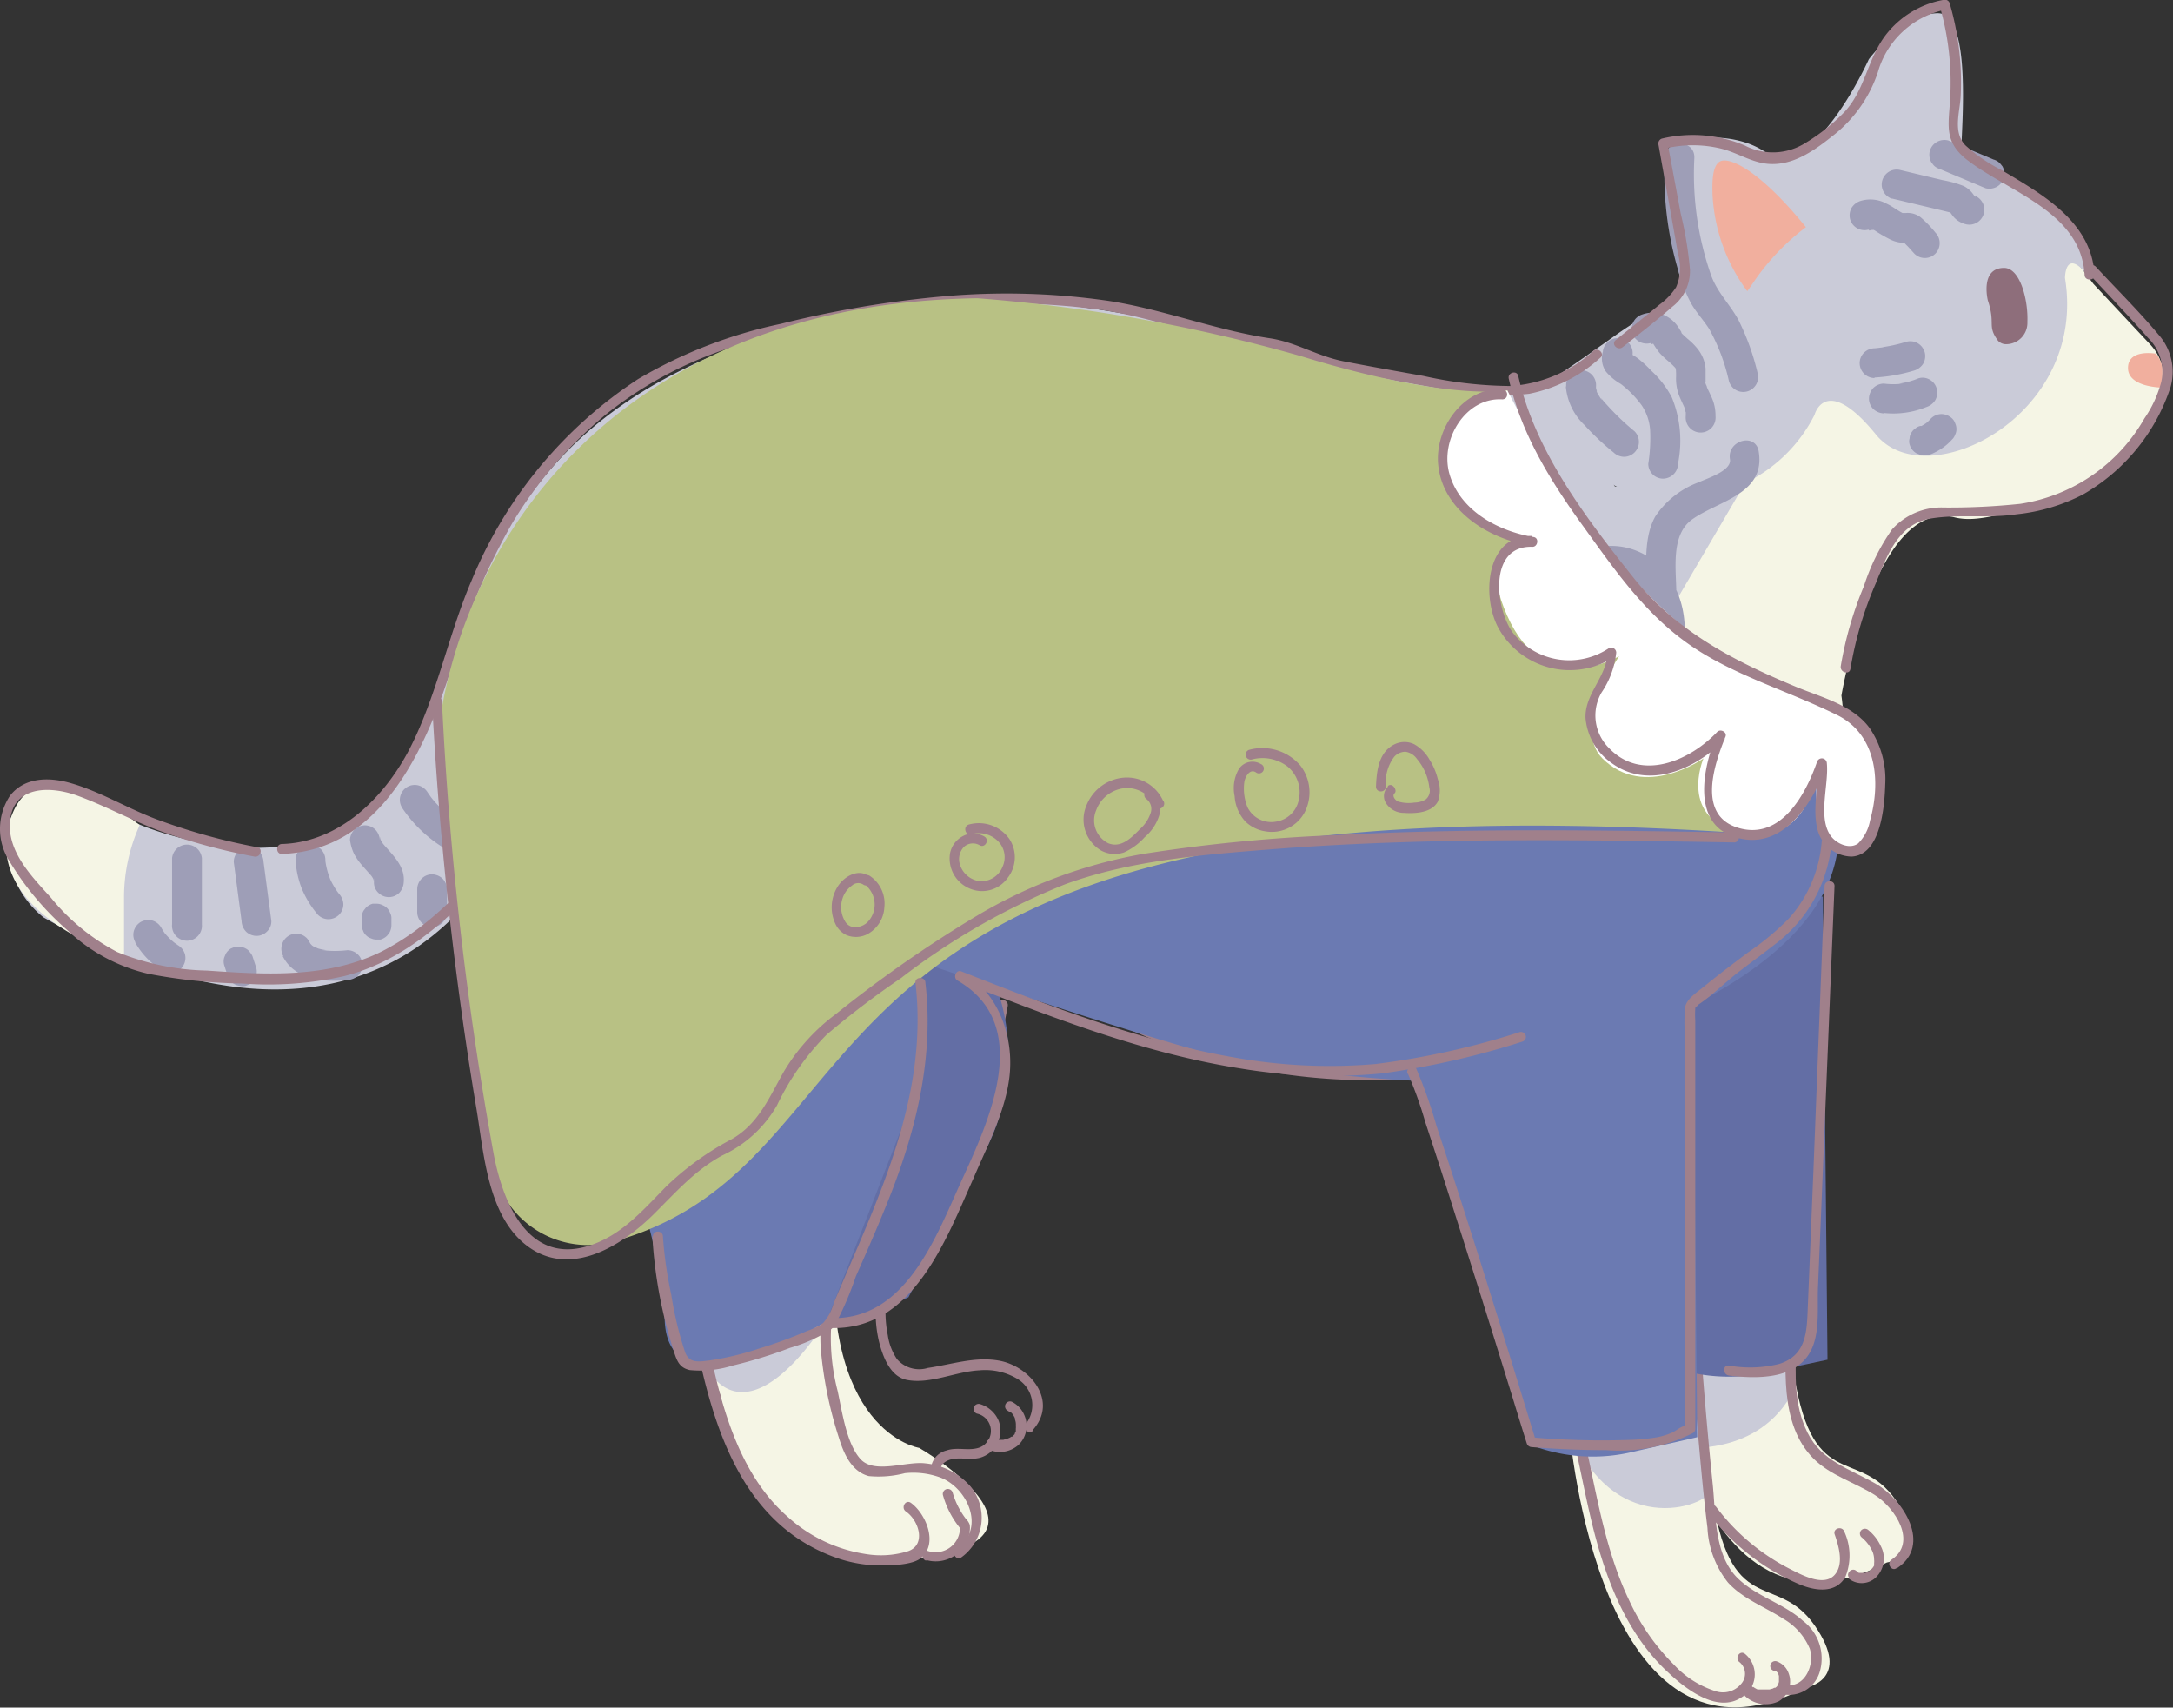 <svg id="Layer_1" data-name="Layer 1" xmlns="http://www.w3.org/2000/svg" viewBox="0 0 164.16 129"><rect x="0" y="0" width="164.16" height="129" fill="#333333" stroke="none"/><defs><style>.cls-1{fill:#f5f5e5;}.cls-2{fill:#cacbd8;}.cls-3{fill:#9e9eb7;}.cls-4{fill:#f1af9e;}.cls-5{fill:#8e6e7b;}.cls-6{fill:#a0808b;}.cls-7{fill:#636ea5;}.cls-8{fill:#6b7ab2;}.cls-9{fill:#b8c184;}.cls-10{fill:#fff;}</style></defs><path class="cls-1" d="M118.56,108s2.24,27.59,17.85,19.49c0,0,3.57-.56.67-4.71s-6.48-.28-7.8-10.36-8.3-10.09-8.3-10.09Z"/><path class="cls-2" d="M38,64.08s-8.61,20-34.72,5.22a7.3,7.3,0,0,1-2.61-7c.87-4.35,9.89,0,9.89,0s16.22,7,21.44-7S39.82,25.8,73.75,22.32a124.33,124.33,0,0,1,24.36,4.35c11.31,3.48,15.66,2.61,15.66,2.61s1.12,7.72,2.62,11.31c4.35,10.44,6.09,22.62-2.62,25.23S102.46,58,102.46,58s3,11.33-6.12,16.76-16.93-4.14-15.19-7.62c0,0-20,6.09-29.59-6.09,0,0-7,8.7-12.18.87Z"/><path class="cls-1" d="M9.37,67.82v4.45s-10.45-3-8.71-9.93,9.89,0,9.89,0h0A13.27,13.27,0,0,0,9.37,67.82Z"/><path class="cls-1" d="M54.35,105.16s2.59,14,14.82,12.57.27-8.35.27-8.35-7.58-1.15-6.34-16.5-10.89,7.43-10.89,7.43Z"/><path class="cls-3" d="M13,64.83v5a1.13,1.13,0,1,0,2.25,0v-5a1.13,1.13,0,0,0-2.25,0Z"/><path class="cls-3" d="M17.66,65.12l.59,4.46a1.22,1.22,0,0,0,.33.79,1.15,1.15,0,0,0,.8.33,1.11,1.11,0,0,0,.79-.33,1.05,1.05,0,0,0,.33-.79l-.59-4.46a1.25,1.25,0,0,0-.33-.8,1.16,1.16,0,0,0-.79-.33,1.18,1.18,0,0,0-.8.33,1.11,1.11,0,0,0-.33.8Z"/><path class="cls-3" d="M22.33,65a6.93,6.93,0,0,0,.46,2.11,7.5,7.5,0,0,0,1.23,2,1.14,1.14,0,0,0,.8.33,1.17,1.17,0,0,0,.79-.33,1.15,1.15,0,0,0,.33-.8,1.25,1.25,0,0,0-.33-.79l-.17-.22.17.23a6.28,6.28,0,0,1-.73-1.25l.12.26a5.58,5.58,0,0,1-.42-1.5l0,.3c0-.13,0-.26,0-.39a1.16,1.16,0,0,0-.33-.79,1.11,1.11,0,0,0-.8-.33A1.12,1.12,0,0,0,22.33,65Z"/><path class="cls-3" d="M26.44,63.43a3.43,3.43,0,0,0,.31,1.08,4.58,4.58,0,0,0,.5.74c.28.34.59.65.86,1L27.93,66a2.1,2.1,0,0,1,.34.55l-.11-.26a1.35,1.35,0,0,1,.09.33l0-.3a1.22,1.22,0,0,1,0,.33,1.07,1.07,0,0,0,.33.79,1.12,1.12,0,0,0,1.59,0,1.28,1.28,0,0,0,.33-.79c.12-1.28-.93-2.13-1.64-3l.18.23a2.63,2.63,0,0,1-.35-.58l.11.27a1.9,1.9,0,0,1-.11-.39l0,.3v0a1.2,1.2,0,0,0-.33-.8,1.16,1.16,0,0,0-.79-.33,1.2,1.2,0,0,0-.8.33,1.15,1.15,0,0,0-.33.8Z"/><path class="cls-3" d="M30.36,61a10.28,10.28,0,0,0,3.08,3,1.13,1.13,0,0,0,1.54-.4,1.16,1.16,0,0,0-.4-1.54,6.76,6.76,0,0,1-.7-.49l.22.18a9.43,9.43,0,0,1-1.61-1.61l.18.22c-.13-.16-.25-.33-.37-.51a1.19,1.19,0,0,0-.67-.51,1.12,1.12,0,0,0-1.38.78,1.1,1.1,0,0,0,.11.87Z"/><path class="cls-2" d="M36.73,60.3a10.13,10.13,0,0,1,.65,2.92S48,73.5,51.71,97.82,76.84,79.24,67.29,67.71,39.91,55.08,39.91,55.08Z"/><path class="cls-1" d="M124.69,98.55s2.24,27.58,17.85,19.49c0,0,3.57-.57.67-4.72s-6.48-.27-7.8-10.36-8.3-10.08-8.3-10.08Z"/><path class="cls-2" d="M126.83,109.33s6.09.87,8.7-4.35L139,30.15l-7.83,7-4,37.93Z"/><path class="cls-2" d="M129.28,112.44c.27,1.12-7.24,4.28-10.72-4.42s-9.34-25.91-9.34-25.91-2.37-5.94,0-16.12,3.41-14.76,3.41-14.76l1.14-21.95,2.8-.24L122,36.75h9.3l5.74-5.37S121.73,81.18,129.28,112.44Z"/><path class="cls-3" d="M21.36,72.23c.88,1.78,3.15,2,4.89,1.8a1.23,1.23,0,0,0,.8-.33,1.2,1.2,0,0,0,.33-.8,1.14,1.14,0,0,0-1.13-1.12,8,8,0,0,1-1.89,0l.3,0a4.25,4.25,0,0,1-.6-.12l-.28-.1c.37.12.07,0,0,0l-.23-.15s.25.22.08.06l-.1-.09-.1-.11c-.11-.13.14.21.07.1s-.11-.18-.16-.28a1.11,1.11,0,0,0-1.53-.4,1.15,1.15,0,0,0-.41,1.54Z"/><path class="cls-3" d="M31.52,67.18V68.9a1.14,1.14,0,0,0,.33.8,1.12,1.12,0,0,0,1.59,0,1.18,1.18,0,0,0,.33-.8V67.18a1.18,1.18,0,0,0-.33-.8,1.2,1.2,0,0,0-.8-.33,1.11,1.11,0,0,0-.79.33,1.14,1.14,0,0,0-.33.8Z"/><path class="cls-3" d="M10.21,71.19a5.83,5.83,0,0,0,2.11,2.16,1.12,1.12,0,0,0,.86.11,1.09,1.09,0,0,0,.67-.52,1.13,1.13,0,0,0,.12-.86,1.16,1.16,0,0,0-.52-.67L13,71.09l.23.17a5,5,0,0,1-.86-.86l.17.23a5.57,5.57,0,0,1-.37-.57,1.15,1.15,0,0,0-.67-.52,1.2,1.2,0,0,0-.87.11,1.18,1.18,0,0,0-.52.68,1.13,1.13,0,0,0,.12.86Z"/><path class="cls-3" d="M16.94,72.92l.24.75a1.07,1.07,0,0,0,.2.38,1,1,0,0,0,.74.42.86.86,0,0,0,.45,0l.27-.11a1.12,1.12,0,0,0,.4-.41l.11-.26a1,1,0,0,0,0-.6l-.24-.74a.92.92,0,0,0-.21-.39.86.86,0,0,0-.31-.29.9.9,0,0,0-.42-.13.86.86,0,0,0-.45,0l-.27.11a1.12,1.12,0,0,0-.4.41l-.11.27a1,1,0,0,0,0,.59Z"/><path class="cls-3" d="M29.57,69.89V69.4a.84.84,0,0,0-.1-.44,1,1,0,0,0-.59-.59.94.94,0,0,0-.43-.1l-.3,0a1.2,1.2,0,0,0-.5.29l-.18.23a1.13,1.13,0,0,0-.15.57v.49a.78.78,0,0,0,.1.43.8.8,0,0,0,.23.37.86.86,0,0,0,.36.23,1,1,0,0,0,.44.1l.29,0a1.2,1.2,0,0,0,.5-.29l.18-.23a1.16,1.16,0,0,0,.15-.57Z"/><path class="cls-3" d="M46.72,62.82l2.46.3a1.14,1.14,0,0,0,.8-.33,1.16,1.16,0,0,0,.33-.79,1.18,1.18,0,0,0-.33-.8L49.75,61a1.16,1.16,0,0,0-.57-.15l-2.46-.3a1.14,1.14,0,0,0-.8.33,1.16,1.16,0,0,0-.33.79,1.18,1.18,0,0,0,.33.8l.23.17a1.07,1.07,0,0,0,.57.16Z"/><path class="cls-3" d="M70.56,65.2a3.43,3.43,0,0,0-.07-.78,3.61,3.61,0,0,0-.25-.72,2.3,2.3,0,0,0-.25-.43,3.59,3.59,0,0,0-.52-.58.8.8,0,0,0-.37-.23.88.88,0,0,0-.43-.1,1.13,1.13,0,0,0-.79.33,1.11,1.11,0,0,0-.33.8,1.06,1.06,0,0,0,.33.79,2.65,2.65,0,0,1,.33.34L68,64.4a2.28,2.28,0,0,1,.26.46l-.11-.27a2.39,2.39,0,0,1,.15.54l0-.3a2.29,2.29,0,0,1,0,.37,1.12,1.12,0,0,0,1.92.8l.18-.23a1.16,1.16,0,0,0,.15-.57Z"/><path class="cls-3" d="M84.17,70.4a5.83,5.83,0,0,0,4.6,4.5,9.13,9.13,0,0,0,7.21-2c4-3,7-8,5.74-13.13-.34-1.41-2.51-.81-2.17.6,1,3.93-1.4,7.84-4.34,10.29-1.49,1.24-3.49,2.37-5.5,2.13a3.71,3.71,0,0,1-3.37-3,1.13,1.13,0,0,0-2.17.6Z"/><path class="cls-3" d="M106,59.58a4.69,4.69,0,0,0-.25,2.43,2.45,2.45,0,0,0,1.34,1.65,2,2,0,0,0,2.35-.39,3.29,3.29,0,0,0,.73-2.05l-1.69,1a7,7,0,0,1,.7.4l.33.22.16.11a.18.18,0,0,0,.07,0l-.07,0c0,.09.22.18.3.25l.27.24c.2.2.4.4.58.61a1.12,1.12,0,0,0,1.59,0,1.15,1.15,0,0,0,0-1.59,9.54,9.54,0,0,0-2.79-2.18,1.13,1.13,0,0,0-1.7,1s0,.09,0,.13,0-.07,0-.11,0,.2-.06.29-.11.32,0,.15-.08.09-.09.13.16-.2.06-.08,0,0,.08-.07c-.13.09.07,0,.11,0s-.28.06,0,0,.05,0,0,0h.12s-.17-.06,0,0,0,0,0,0l-.11-.07s.19.17.08.06a.39.39,0,0,0-.08-.1s.13.21,0,.08l-.08-.14c-.06-.09.06.21,0,.1a1,1,0,0,0,0-.16c0-.14,0,.19,0,.05s0-.26,0-.39,0,0,0,0a1.22,1.22,0,0,1,0-.17c.06-.26.14-.51.22-.76a1.13,1.13,0,1,0-2.17-.6Z"/><path class="cls-3" d="M115.83,41.17a13.26,13.26,0,0,1-2-8.3,1.13,1.13,0,1,0-2.25,0,15.24,15.24,0,0,0,2.32,9.44c.78,1.22,2.73.09,2-1.14Z"/><path class="cls-1" d="M158.15,21.45l4.34,4.63a3.63,3.63,0,0,1,.54,4.13l-.74,1.42c-1.94,3.72-5.66,6.77-9.83,7.05-1.54.11-3.19.81-4.82.4-6-1.48-8.53,13.47-8.53,13.47s2.82,18-12,22.49L125.8,46.79,137.46,26.9,155.54,18Z"/><path class="cls-2" d="M116.57,29s2.32,12.14,14.77,7.71a11.39,11.39,0,0,0,5.74-5.37s.83-3.19,4.64,1.49S157.71,31.45,156,21c0,0,0-2.48,1.86,0,.32.44-.12-6.09-8.82-7.83,0,0-.87,0-.87-1.74S149,1,146.4,1s-5.22,3.48-5.22,3.48-4.21,9.38-7.83,7c-2.61-1.74-6.09-.87-6.09-.87s-1.74,0-.87,7S128.13,21,122,25.36,116.57,29,116.57,29Z"/><path class="cls-3" d="M142.94,15l3.27.78.79.19.29.07.17.05a.35.35,0,0,1-.19-.12l.09.09q-.17-.21-.06-.06c.09.13.19.27.29.39a1.75,1.75,0,0,0,.79.51,1.13,1.13,0,1,0,.6-2.17.69.69,0,0,1,.29.16c-.08-.08-.06-.06,0,.08a.78.78,0,0,0-.15-.22,2,2,0,0,0-.76-.69,7.91,7.91,0,0,0-1.6-.45l-3.27-.78a1.13,1.13,0,0,0-.6,2.17Z"/><path class="cls-3" d="M141.23,17.42l.14-.05c.15-.05,0,0-.09,0a.33.33,0,0,0,.14,0s-.24-.05-.08,0l.14,0,.08,0c-.15-.06,0,0,0,0l.13.08a10.28,10.28,0,0,0,1.07.62,2.44,2.44,0,0,0,1.27.27.75.75,0,0,0,.15,0l-.38-.1-.12-.11a5.23,5.23,0,0,0,.45.49l.49.54a1.12,1.12,0,0,0,1.59,0,1.14,1.14,0,0,0,0-1.59,8.62,8.62,0,0,0-1.11-1.15,1.61,1.61,0,0,0-1.1-.33h-.18c-.17,0,0,0,.08,0l-.18,0c-.12,0,.25.12,0,0-.41-.21-.76-.5-1.17-.69a2.55,2.55,0,0,0-2-.22,1.24,1.24,0,0,0-.67.52,1.15,1.15,0,0,0-.11.87,1.13,1.13,0,0,0,1.38.78Z"/><path class="cls-3" d="M146.57,12.78,150,14.22a1.16,1.16,0,0,0,.87-.12,1.12,1.12,0,0,0,.51-.67,1.15,1.15,0,0,0-.11-.87l-.18-.22a1.07,1.07,0,0,0-.49-.29l-3.42-1.44a1.15,1.15,0,0,0-.87.12,1.13,1.13,0,0,0-.52.67,1.15,1.15,0,0,0,.12.87l.17.22a1.1,1.1,0,0,0,.5.29Z"/><path class="cls-3" d="M141.61,28.52a12.67,12.67,0,0,0,3-.53,1.22,1.22,0,0,0,.68-.52,1.14,1.14,0,0,0,.11-.87,1.16,1.16,0,0,0-.52-.67,1.14,1.14,0,0,0-.87-.11,11.52,11.52,0,0,1-1.83.41l.29,0c-.28,0-.57.06-.86.08a1.16,1.16,0,0,0-.79.33,1.11,1.11,0,0,0-.33.8,1.13,1.13,0,0,0,1.12,1.12Z"/><path class="cls-3" d="M142.32,31.2a6.65,6.65,0,0,0,3.21-.45,1.24,1.24,0,0,0,.67-.52,1.15,1.15,0,0,0,.11-.87,1.11,1.11,0,0,0-.51-.67,1.07,1.07,0,0,0-.87-.11,5.79,5.79,0,0,1-1.48.4l.3,0a5.71,5.71,0,0,1-1.43,0,1.14,1.14,0,0,0-.8.33,1.2,1.2,0,0,0-.33.8,1.11,1.11,0,0,0,.33.79,1.23,1.23,0,0,0,.8.33Z"/><path class="cls-3" d="M145.64,34.4a4.49,4.49,0,0,0,1-.49,4,4,0,0,0,.83-.71.86.86,0,0,0,.23-.36.91.91,0,0,0,.1-.43,1,1,0,0,0-.1-.44.86.86,0,0,0-.23-.36,1.2,1.2,0,0,0-.8-.33,1.14,1.14,0,0,0-.79.33,3.72,3.72,0,0,1-.46.43l.22-.17a3.51,3.51,0,0,1-.73.43l.27-.12-.12,0a.93.93,0,0,0-.38.2.89.89,0,0,0-.29.32.8.8,0,0,0-.13.42.77.77,0,0,0,0,.45,1.11,1.11,0,0,0,.51.67l.27.11a1.22,1.22,0,0,0,.6,0Z"/><path class="cls-3" d="M118.29,29.18a4.55,4.55,0,0,0,1.41,2.93,19.54,19.54,0,0,0,2.2,2.07,1.17,1.17,0,0,0,.79.33,1.13,1.13,0,0,0,.8-1.92,19.28,19.28,0,0,1-2-1.9c-.14-.15-.28-.3-.41-.46s-.07-.12-.11-.13.15.19,0,.06a2.33,2.33,0,0,1-.17-.26,1.35,1.35,0,0,1-.15-.26s-.1-.23,0-.05,0,0,0,0-.06-.19-.08-.29,0,.06,0,.1,0-.14,0-.2a1.13,1.13,0,1,0-2.25,0Z"/><path class="cls-3" d="M121.09,26.57a1.77,1.77,0,0,0,.23,1.5,4.11,4.11,0,0,0,1.13.94A8,8,0,0,1,124,30.59a3.78,3.78,0,0,1,.66,1.91,12.7,12.7,0,0,1-.14,2.54,1.12,1.12,0,0,0,1.12,1.12A1.15,1.15,0,0,0,126.77,35a8.67,8.67,0,0,0-.48-5,7.47,7.47,0,0,0-1.55-2,8.33,8.33,0,0,0-1-.92,4.17,4.17,0,0,0-.44-.29l-.11-.08s0,0,0,0,.11.26.08.36a1.13,1.13,0,1,0-2.17-.6Z"/><path class="cls-3" d="M124.79,26s.28-.11.12-.06.07,0,.12,0c-.31,0,.07,0-.08,0l0,0-.08-.07c.07.08.08.09,0,0l0,.06.12.19a5.66,5.66,0,0,0,.4.56,6.45,6.45,0,0,0,.66.62q.16.14.33.3l.18.19c-.1-.11-.07-.09,0,0s.09.23,0,0c0,0,.08.28.06.16s0,.21,0,.21v.29a3.61,3.61,0,0,0,.17,1.27c.13.38.32.74.48,1.11,0,.08.08.2,0,.05,0,.08,0,.16.08.24a1.55,1.55,0,0,1,0,.23c0-.2,0,0,0,.09a1.13,1.13,0,1,0,2.25,0,3.34,3.34,0,0,0-.34-1.52c-.08-.18-.17-.37-.26-.55,0,0-.13-.33-.05-.11,0-.09-.07-.18-.1-.28s-.06-.33,0-.11c0-.12,0-.24,0-.36s0-.43,0-.65a2.79,2.79,0,0,0-.59-1.49,4.92,4.92,0,0,0-.79-.79l-.4-.37s-.18-.26,0-.05l-.18-.28a2.5,2.5,0,0,0-1.31-1.13,2.27,2.27,0,0,0-1.5,0,1.15,1.15,0,0,0-.78,1.38,1.14,1.14,0,0,0,1.38.79Z"/><path class="cls-3" d="M125.77,11.94A25.36,25.36,0,0,0,127,21.13a10.32,10.32,0,0,0,.75,1.78c.39.69.94,1.27,1.37,1.94a14.49,14.49,0,0,1,1.49,3.93,1.12,1.12,0,0,0,2.17-.59,18.3,18.3,0,0,0-1.44-4c-.64-1.19-1.62-2.11-2.08-3.41A23.12,23.12,0,0,1,128,11.94c.06-1.45-2.19-1.45-2.25,0Z"/><path class="cls-4" d="M162.88,26.72s-2.12-.4-2.12,1.08,2.6,1.48,2.6,1.48,0-1,0-1.48A2.32,2.32,0,0,0,162.88,26.72Z"/><path class="cls-4" d="M132,22a13.38,13.38,0,0,1-2.63-7.35c0-.44-.12-2.23.65-2.49s3,.8,6.41,5h0a17.59,17.59,0,0,0-4,4.22Z"/><path class="cls-5" d="M150.17,22.69s-.61-2.45,1.23-2.45c1.22,0,1.83,2.45,1.76,4.08A1.61,1.61,0,0,1,151.49,26a.82.82,0,0,1-.55-.26C150.09,24.58,150.78,24.52,150.17,22.69Z"/><path class="cls-6" d="M37.12,61.7c6.08,9.22,11.2,19.18,13.65,30,2,8.73,2.16,22.09,12.13,25.88a10.17,10.17,0,0,0,3.49.68c.83,0,2.54,0,3.21-.58,1.3-1.11.32-3.36-.79-4.15-.4-.28-.77.37-.38.65,1,.68,1.55,2.52.18,3a6.9,6.9,0,0,1-3.13.23,11.3,11.3,0,0,1-6-2.85c-3.42-3-4.82-7.72-5.76-12.05C52.63,97.7,52,92.76,50.6,88a80.35,80.35,0,0,0-4.91-12.84,117.84,117.84,0,0,0-7.92-13.8c-.27-.4-.92,0-.65.38Z"/><path class="cls-6" d="M70,117.86A2.59,2.59,0,0,0,73,116.53a2.49,2.49,0,0,0,.26-.87,1.85,1.85,0,0,0,0-.47,1.22,1.22,0,0,0-.3-.46,6,6,0,0,1-1-2,.38.38,0,0,0-.73.2,6.85,6.85,0,0,0,1.38,2.61l-.09-.17a1.84,1.84,0,0,1-2.38,1.81c-.45-.17-.64.55-.19.72Z"/><path class="cls-6" d="M72.64,117.64a3.7,3.7,0,0,0,.64-5.39,5.21,5.21,0,0,0-3.36-1.7c-1.45-.19-3.85.84-4.91-.32s-1.39-3.59-1.73-5.15A15.83,15.83,0,0,1,63,98.37c.78-3.78,2.65-7.41,4.1-11,1.63-4,3.07-8.06,2.65-12.43,0-.48-.79-.48-.75,0,.48,5-1.5,9.49-3.33,14-1.68,4.12-4,8.4-3.66,13a30.3,30.3,0,0,0,1.36,6.66c.36,1.18.94,2.56,2.26,2.91a7.88,7.88,0,0,0,2.73-.22,5.94,5.94,0,0,1,2.71.34c2.07.81,3.42,3.92,1.16,5.38-.41.26,0,.91.38.65Z"/><path class="cls-6" d="M71.07,111c0-.46.5-.7.89-.78.68-.12,1.37.08,2.05-.09a2.13,2.13,0,0,0,1.44-2.78A2.2,2.2,0,0,0,74,106.06a.38.38,0,0,0-.2.73,1.34,1.34,0,0,1,0,2.62c-.76.18-1.56-.1-2.31.17A1.54,1.54,0,0,0,70.32,111c0,.48.77.49.75,0Z"/><path class="cls-6" d="M74.65,109.49a2.11,2.11,0,0,0,2.3-.34,2,2,0,0,0,.44-2.23,2,2,0,0,0-.9-1,.37.37,0,1,0-.38.64l.13.08.07,0h0a1.45,1.45,0,0,1,.21.22l0,0,.08.13a.91.91,0,0,1,.07.14s0,.08,0,.09a1.07,1.07,0,0,1,.07.5.65.65,0,0,1,0,.2s0,.1,0,.15l0,.07s0,0,0,0a1,1,0,0,1-.08.14.21.21,0,0,1,0,.06s0,0,0,0l-.19.19s0,0,0,0l-.06,0-.13.08-.19.08-.3.08c.07,0-.07,0-.09,0h-.35l-.15,0-.07,0s0,0,0,0a.38.38,0,1,0-.38.65Z"/><path class="cls-6" d="M78.05,108c1.92-2.18-.25-4.82-2.62-5.22-1.81-.31-3.56.3-5.34.56a2.22,2.22,0,0,1-2.33-.67,4.34,4.34,0,0,1-.69-1.8A8.78,8.78,0,0,1,67,97.79c.58-4.05,3.4-7.26,5.29-10.76A36.85,36.85,0,0,0,76.13,76c.08-.47-.64-.67-.73-.2a36.11,36.11,0,0,1-3.85,11.09c-1.76,3.21-4.22,6.15-5.08,9.77a9.71,9.71,0,0,0-.07,4.67c.28,1.11.83,2.65,2.09,2.91,1.76.36,3.74-.64,5.49-.72a4.73,4.73,0,0,1,2.92.67,2.31,2.31,0,0,1,.62,3.35c-.32.36.21.89.53.53Z"/><path class="cls-6" d="M70.78,74.32c6.44-1.45,12.13,2.76,17.91,4.83a45.63,45.63,0,0,0,17.7,2.36c.48,0,.48-.78,0-.75A44.25,44.25,0,0,1,87.63,78c-5.47-2.21-10.9-5.74-17-4.36-.47.11-.27.83.2.73Z"/><path class="cls-6" d="M108.78,66.34c.55,5.45,1.11,10.92,2.1,16.31a81.55,81.55,0,0,0,4.61,15.83,76.15,76.15,0,0,1,2.74,7.63c.75,2.68,1.22,5.42,1.84,8.13,1,4.4,2.56,9,6,12.15,1.3,1.22,3.69,3.07,5.52,1.82a2,2,0,0,0,.21-3.29c-.4-.27-.77.38-.38.65a1.14,1.14,0,0,1,.13,1.62,1.78,1.78,0,0,1-1.94.57,7.27,7.27,0,0,1-3.15-2,16.61,16.61,0,0,1-3.36-4.81c-1.93-4-2.53-8.47-3.53-12.76s-2.82-8.48-4.41-12.69a74.88,74.88,0,0,1-3.55-13.25c-1-5.25-1.49-10.57-2-15.88,0-.48-.8-.48-.75,0Z"/><path class="cls-6" d="M131.8,128.1a2.29,2.29,0,0,0,2.58.42,1.73,1.73,0,0,0,.75-2.09,1.47,1.47,0,0,0-.92-.93.37.37,0,1,0-.2.72s.11,0,0,0l.09,0,.05,0c-.05,0,0,0,0,0l.05.05a.46.46,0,0,0,.07.07c-.06-.06,0,0,0,0l.05.07s0,.13,0,0a1.59,1.59,0,0,1,.07.2s0,.06,0,.09,0,.07,0,0v.23s0,.13,0,.07,0,0,0,0,0,0,0,.06l-.06.19c0,.05,0-.06,0,0l0,0-.06.11,0,0s.05-.06,0,0l-.06.07-.09.07s0,0,0,0l-.08,0-.11.06,0,0h0l-.26.07h-.45s.06,0,0,0h-.09l-.16,0-.12,0-.07,0c-.1,0,0,0,0,0a1.82,1.82,0,0,1-.27-.15s-.12-.09-.07,0l-.12-.11a.37.37,0,0,0-.53,0,.38.38,0,0,0,0,.53Z"/><path class="cls-6" d="M134.71,128a2.43,2.43,0,0,0,2.75-1.66,3.57,3.57,0,0,0-1.26-3.9c-1.49-1.35-3.58-1.84-5-3.29-1.7-1.76-1.58-4.74-1.81-7q-1.59-15.57-1.81-31.23a.38.38,0,0,0-.75,0q.21,13.92,1.48,27.8c.2,2.23.4,4.47.68,6.7a7.19,7.19,0,0,0,1.55,4.13c1.14,1.25,2.78,1.83,4.18,2.74a4.71,4.71,0,0,1,2,2.26c.39,1.2-.36,3-1.87,2.74-.47-.09-.67.63-.2.72Z"/><path class="cls-6" d="M129,114.22a16.89,16.89,0,0,0,6.92,5.46c1.16.49,2.74.75,3.49-.55a4.33,4.33,0,0,0-.08-3.42c-.16-.46-.88-.26-.73.2.29.84.66,2.07.13,2.89-.75,1.18-2.52.23-3.42-.23a16.08,16.08,0,0,1-5.66-4.73c-.28-.38-.94,0-.65.38Z"/><path class="cls-6" d="M139.59,119.19a1.56,1.56,0,0,0,2.1,0,2,2,0,0,0,.41-2.36,3.49,3.49,0,0,0-.95-1.24.39.39,0,0,0-.53,0,.37.37,0,0,0,0,.53,3,3,0,0,1,.82,1.05,1.61,1.61,0,0,1,.14.64,1.27,1.27,0,0,1,0,.28l0,.11s0,0,0,0l0,.07a1.13,1.13,0,0,1-.67.55l-.1,0-.07,0h-.13s-.13,0-.05,0l-.13,0s-.1,0,0,0l-.12-.07c.06,0,0,0-.05-.06-.35-.34-.88.19-.54.53Z"/><path class="cls-6" d="M139.79,50.55a27.35,27.35,0,0,1,1.92-6.49c.81-2,1.67-4.47,4.1-4.88,2.13-.36,4.38,0,6.54-.33a14,14,0,0,0,5-1.49,14.58,14.58,0,0,0,6.62-8.1,4.24,4.24,0,0,0-.92-4c-1.48-1.77-3.15-3.41-4.72-5.11-.32-.35-.85.18-.53.53,1.49,1.61,3,3.18,4.47,4.84a3.56,3.56,0,0,1,1,3.34A8.85,8.85,0,0,1,162,31.61a13.07,13.07,0,0,1-9.37,6.45,51.08,51.08,0,0,1-5.8.28A5,5,0,0,0,142.93,40a16,16,0,0,0-2.12,4.28,27.36,27.36,0,0,0-1.75,6.05c-.06.48.66.68.73.2Z"/><path class="cls-6" d="M158.23,20.76c-.21-4-3.94-6.08-7-7.9A12.39,12.39,0,0,1,148.5,11c-1-1-.44-2.51-.38-3.75a21.33,21.33,0,0,0-.83-7,.38.38,0,0,0-.46-.26,7.1,7.1,0,0,0-4.4,2.69c-1.43,1.9-1.54,4.31-3.31,6a14.7,14.7,0,0,1-2.88,2.21,4.59,4.59,0,0,1-4.43.1,10.1,10.1,0,0,0-6.26-.52.39.39,0,0,0-.26.46c.49,2.76,1,5.51,1.48,8.28a3.67,3.67,0,0,1-.15,2.49A5,5,0,0,1,125.38,23c-1.1.91-2.22,1.8-3.32,2.69-.38.31.16.84.53.53,1.25-1,2.55-2,3.75-3.05a3.4,3.4,0,0,0,1.33-2.78,28.24,28.24,0,0,0-.7-4.26l-1-5.36-.26.47a9.06,9.06,0,0,1,4.36,0c1.06.27,2,.87,3.09,1.08,2,.38,3.74-.82,5.22-2a10.14,10.14,0,0,0,3.48-4.85A6.67,6.67,0,0,1,147,.73l-.46-.26a20.8,20.8,0,0,1,.77,7.23c-.13,1.84-.38,3,1.17,4.28,3.15,2.52,8.72,3.95,9,8.78,0,.48.78.48.75,0Z"/><path class="cls-6" d="M120.36,26.52a10.29,10.29,0,0,1-6.27,2.64,30.92,30.92,0,0,1-6.56-.76c-2-.36-4-.71-6-1.1s-3.61-1.44-5.56-1.74c-4.15-.62-8.07-2.19-12.22-2.83a53.59,53.59,0,0,0-12.4-.35A79.56,79.56,0,0,0,59,24.46,35.73,35.73,0,0,0,48.2,28.64,33.29,33.29,0,0,0,35.62,43.87C33.85,48,33,52.59,30.92,56.62c-1.91,3.65-5.27,7-9.62,7.14-.48,0-.48.77,0,.75,7.59-.27,10.92-8.1,12.88-14.27A48.37,48.37,0,0,1,38.7,39.52a32.21,32.21,0,0,1,7.06-8.2,29.58,29.58,0,0,1,10.69-5.43A78.43,78.43,0,0,1,69.7,23.28a54.3,54.3,0,0,1,13.36.11c4.21.6,8.16,2.27,12.36,2.86a12.72,12.72,0,0,1,3.24,1,16.1,16.1,0,0,0,3.27.87c2.35.43,4.7.88,7.06,1.27a19.94,19.94,0,0,0,6.53.36,11.27,11.27,0,0,0,5.37-2.72c.38-.3-.16-.83-.53-.53Z"/><path class="cls-6" d="M19.42,64a46.16,46.16,0,0,1-7.57-2.1c-2.24-.83-4.34-2.15-6.65-2.78-1.55-.42-3.37-.4-4.45,1a4.54,4.54,0,0,0,0,5,21.84,21.84,0,0,0,4.34,5.15,13.2,13.2,0,0,0,6.1,3.29,40.69,40.69,0,0,0,7.14.74A26.14,26.14,0,0,0,26,73.74c5-1.27,8.84-5.1,12.06-9,.31-.37-.22-.9-.53-.53-2.48,3-5.24,5.93-8.76,7.7-4.09,2-8.7,1.72-13.13,1.41a18.93,18.93,0,0,1-6.78-1.4,16,16,0,0,1-5-4.09C2.49,66.31.71,64.53.74,62.33c.06-3,3-3,5.14-2.21S10,62,12.07,62.77a45.52,45.52,0,0,0,7.15,1.94c.47.09.68-.63.2-.72Z"/><path class="cls-3" d="M122.41,60.61l-1.09-18-.56,1c1.55-.76,3.29.62,3.89,2,.89,2.08.16,4.57-.39,6.63l2.21.3.17-7.66c0-1.82-.47-4.48,1.22-5.66,2-1.41,5.54-1.9,5-5.13-.24-1.43-2.41-.82-2.17.6.16.88-1.79,1.47-2.38,1.75A6.74,6.74,0,0,0,125.06,39c-1,1.75-.63,4.23-.67,6.15l-.17,7.42a1.13,1.13,0,0,0,2.21.3c.78-3,1.59-6.53-.35-9.24a5.19,5.19,0,0,0-6.46-1.95,1.1,1.1,0,0,0-.55,1l1.09,18c.09,1.43,2.34,1.44,2.25,0Z"/><path class="cls-6" d="M143.31,118.47c2.67-1.75.47-5.19-1.57-6.36s-4.11-1.72-5.18-3.86-.92-4.41-.87-6.61q.36-15.72,1.93-31.37c0-.48-.71-.48-.75,0Q135.42,84.94,135,99.68c-.1,3.42-.64,7.85,2,10.51,1.31,1.3,3.13,1.79,4.65,2.76s3.22,3.57,1.24,4.88c-.4.26,0,.91.38.64Z"/><path class="cls-7" d="M126.39,103.26,115.71,72.52l22-4.8.35,35-4.73,1a13.37,13.37,0,0,1-6.93-.4Z"/><path class="cls-7" d="M56.44,67.44l-2.69.85S60,90.63,59.36,96.72,68.63,98,68.63,98L74.4,87a15.53,15.53,0,0,0,.67-13h0Z"/><path class="cls-8" d="M36.73,60.3l2.48,4.15c2.1,5.27,11,27.94,11,35,0,8,12.23.37,12.23.37l5.89-15.17a20.34,20.34,0,0,0,.8-12.11C76.4,75,88.57,79,92.7,79.94a101.72,101.72,0,0,0,14.46,1.72l8.7,27.58a12.92,12.92,0,0,0,7.36.47l5-1.14-.32-32.63c5.39-2.77,10.14-6.58,10.9-11.6l.75-6.29Z"/><path class="cls-9" d="M33.08,55.59C34.75,40.82,46.7,22.94,73.84,22.53A124.33,124.33,0,0,1,98.2,26.88c11.31,3.48,15.67,2.61,15.67,2.61s3.11,9.72,4.61,13.31c4.35,10.44,18.21,20.47,13.22,20.14-75-5-63,24.52-85.29,30.84a7.3,7.3,0,0,1-9.17-5.71C35.21,77,32.81,58,33.08,55.59Z"/><path class="cls-10" d="M113.87,29.49s-7.4,2.07-4.28,7.26,6.8,3.84,6.8,3.84-5.38-.52-2.53,5.92,8.46,3.06,8.46,3.06-3.62,5.37-1.27,7.72c3.19,3.18,7.64,0,7.64,0s-2,4.65,3,5.65,5.6-4.77,5.6-4.77-.6,5.77,1.52,6.17c2.89.55,5-3.25,1.88-9.4C138.7,50.94,127,55,113.87,29.49Z"/><path class="cls-6" d="M113.56,29.39c-3-.17-5.24,3-4.9,5.83.41,3.44,3.9,5.53,7,6l.1-.73c-3.54-.13-3.82,4.59-2.59,6.9A6.15,6.15,0,0,0,122,49.59l-.57-.32c0,1.84-1.74,3.13-1.65,5a4.63,4.63,0,0,0,1.91,3.33c2.83,2.12,6.46.51,8.62-1.77l-.63-.36c-1,2.48-2,6.81,1.52,7.81S137,60.63,138,57.77l-.73-.1c.17,1.68-.41,3.48.07,5.13a2.72,2.72,0,0,0,2.53,1.91c2.23-.1,2.5-3.84,2.55-5.44A6.84,6.84,0,0,0,141.24,55c-1.26-1.72-3.57-2.3-5.45-3.07-4.82-2-9.16-4.23-12.46-8.38-3.56-4.48-7.35-9.45-8.63-15.14-.1-.47-.83-.27-.72.2.91,4.09,3.11,7.66,5.52,11s4.66,6.63,8,9S135,52.15,138.75,54c3.07,1.49,3.34,5.1,2.52,8a3.26,3.26,0,0,1-.9,1.72c-.66.48-1.69,0-2.11-.64-.93-1.4-.09-3.84-.25-5.43a.38.38,0,0,0-.74-.1c-.85,2.45-2.72,5.93-5.92,5s-1.83-4.84-1-6.89c.15-.36-.38-.62-.62-.37-2.06,2.17-5.7,3.78-8.15,1.25A3.46,3.46,0,0,1,121,52.3a6.59,6.59,0,0,0,1.1-3,.38.38,0,0,0-.56-.33,5.39,5.39,0,0,1-7.25-1.17c-1.31-1.75-1.9-6.61,1.48-6.49.41,0,.52-.67.09-.74-2.69-.44-5.59-2-6.37-4.8-.71-2.57,1.23-5.76,4-5.6.49,0,.49-.73,0-.75Z"/><path class="cls-6" d="M131.05,62.89c-10.12-.17-20.26-.34-30.38.21a125.08,125.08,0,0,0-14.32,1.41A37.12,37.12,0,0,0,73.7,69.24a95,95,0,0,0-10.56,7.37,14.94,14.94,0,0,0-3.91,4.32c-1.11,1.94-1.89,3.93-3.92,5.11a21.73,21.73,0,0,0-5,3.61c-1.62,1.65-3.19,3.48-5.42,4.32-4.88,1.85-6.88-3-7.6-6.82A258.14,258.14,0,0,1,33.39,53c0-.48-.77-.48-.75,0A270.09,270.09,0,0,0,36,83.8c.56,3.37.84,8.09,3.85,10.34,3.2,2.38,7,.06,9.43-2.31,1.69-1.66,3.18-3.41,5.3-4.55A9.23,9.23,0,0,0,58.7,83.5a19.57,19.57,0,0,1,3.73-5.32,65,65,0,0,1,5.62-4.28,51.89,51.89,0,0,1,12.42-7.1c4.88-1.78,10.17-2.21,15.32-2.62,11.73-.94,23.51-.74,35.26-.54a.38.38,0,0,0,0-.75Z"/><path class="cls-6" d="M65.65,66.19c-.89-.64-2,.11-2.43.89a2.94,2.94,0,0,0-.12,2.69,1.75,1.75,0,0,0,.85.87,1.88,1.88,0,0,0,1.65-.11,2.45,2.45,0,0,0,1.21-2,2.51,2.51,0,0,0-1.11-2.37c-.41-.25-.79.4-.38.65a1.91,1.91,0,0,1,.18,2.89,1.37,1.37,0,0,1-1,.34.87.87,0,0,1-.63-.39,2.1,2.1,0,0,1-.21-1.81,1.88,1.88,0,0,1,.7-.94.7.7,0,0,1,.88-.06.37.37,0,0,0,.51-.13.39.39,0,0,0-.13-.52Z"/><path class="cls-6" d="M74.37,63.2a1.65,1.65,0,0,0-1.6-.05,1.86,1.86,0,0,0-1,1.32,2.46,2.46,0,0,0,1.55,2.68,2.37,2.37,0,0,0,2.81-.84,2.52,2.52,0,0,0,.15-2.89,2.82,2.82,0,0,0-3.09-1.13c-.47.14-.27.87.19.73a2.06,2.06,0,0,1,2,.51,1.72,1.72,0,0,1,.37,1.92,1.74,1.74,0,0,1-1.72,1.12,1.8,1.8,0,0,1-1.55-1.4,1.34,1.34,0,0,1,.35-1.2A1,1,0,0,1,74,63.85c.41.25.78-.4.37-.65Z"/><path class="cls-6" d="M87.86,60.48a3,3,0,0,0-3-1.73,3.33,3.33,0,0,0-2.78,2.09,2.72,2.72,0,0,0,1.08,3.4,2.15,2.15,0,0,0,1.77.15,4.72,4.72,0,0,0,1.55-1.15,3.53,3.53,0,0,0,1.15-1.84A1.64,1.64,0,0,0,87,59.73c-.41-.27-.78.38-.38.64a.94.94,0,0,1,.32,1,2.77,2.77,0,0,1-.82,1.26c-.63.64-1.42,1.47-2.4,1.07a1.93,1.93,0,0,1-.92-2.46,2.58,2.58,0,0,1,2-1.68,2.3,2.3,0,0,1,2.45,1.34.36.36,0,0,0,.51.13.37.37,0,0,0,.14-.51Z"/><path class="cls-6" d="M95.27,57.73a1.23,1.23,0,0,0-1.67.35,2.88,2.88,0,0,0-.33,2.06,3.12,3.12,0,0,0,.82,1.93,2.77,2.77,0,0,0,1.48.73,2.82,2.82,0,0,0,3-1.45,3.31,3.31,0,0,0-.32-3.5,3.79,3.79,0,0,0-3.9-1.2.38.38,0,0,0,.2.73,3.12,3.12,0,0,1,2.72.53,2.53,2.53,0,0,1,.85,2.5,2.07,2.07,0,0,1-1.73,1.66A2,2,0,0,1,94.25,61,3.75,3.75,0,0,1,94,59.1c.05-.4.42-1.09.91-.73a.37.37,0,1,0,.37-.64Z"/><path class="cls-6" d="M104.87,59.41a1,1,0,0,0-.12,1.33,1.6,1.6,0,0,0,1.31.67c.85.06,2.1,0,2.56-.85a2.48,2.48,0,0,0,0-1.7,5,5,0,0,0-.63-1.48,3,3,0,0,0-1.16-1.16,1.7,1.7,0,0,0-1.46,0c-1.22.58-1.37,2-1.42,3.2,0,.49.73.49.75,0a3.21,3.21,0,0,1,.62-2.24,1.14,1.14,0,0,1,.87-.39,1.29,1.29,0,0,1,.85.54,4.06,4.06,0,0,1,.94,2.16.85.85,0,0,1-.27.9,1.71,1.71,0,0,1-.86.24,2.83,2.83,0,0,1-1.23-.08c-.21-.09-.49-.42-.26-.63s-.18-.85-.53-.53Z"/><path class="cls-6" d="M49.28,93.37a34.8,34.8,0,0,0,1.62,8.7c.23.72.42,1.26,1.21,1.43a8.11,8.11,0,0,0,3.24-.34,35.07,35.07,0,0,0,4.34-1.34,12.07,12.07,0,0,0,3-1.33,1.39,1.39,0,0,0,.42-.45,24.92,24.92,0,0,0,1.55-3.63c.89-2,1.8-4.09,2.62-6.17,2-5.13,3.27-10.5,2.63-16,0-.48-.8-.48-.75,0,1,8.72-2.9,16.43-6.19,24.23a3.64,3.64,0,0,1-.8,1.49,4.81,4.81,0,0,1-1.16.57,34.48,34.48,0,0,1-3.68,1.35,21.77,21.77,0,0,1-3.71.89c-.82.1-1.54.24-1.86-.61a26.89,26.89,0,0,1-1.05-4.36,31.08,31.08,0,0,1-.63-4.4c0-.48-.78-.48-.75,0Z"/><path class="cls-6" d="M62.7,100.32c6.25.24,8.75-6.64,10.83-11.28,1-2.35,2.34-4.9,2.7-7.47.44-3.1-.73-6.54-3.52-8.15l-.29.68c7,2.74,14,5.49,21.44,6.64a41,41,0,0,0,10.55.35A62.5,62.5,0,0,0,115,78.69a.37.37,0,0,0-.2-.72,59.68,59.68,0,0,1-10.89,2.41,40.74,40.74,0,0,1-10.8-.52C86.05,78.63,79.29,76,72.62,73.38c-.4-.16-.65.48-.29.69,5.82,3.37,2.34,10.68.29,15.17-1.93,4.24-4.22,10.55-9.92,10.33-.49,0-.48.73,0,.75Z"/><path class="cls-6" d="M106.37,81.13a28.48,28.48,0,0,1,1.3,3.63q1.11,3.36,2.18,6.74,2.28,7.14,4.49,14.31c.33,1.08.66,2.15,1,3.23a.4.4,0,0,0,.36.28c1.87.15,3.76.23,5.64.23a12.29,12.29,0,0,0,6.55-1.29.37.37,0,0,0,.18-.32V77.1a6.91,6.91,0,0,1,0-.91s0-.13,0-.19,0,0,0,0c-.14.35.19-.07.24-.11,1.09-.73,2.08-1.74,3.13-2.54.9-.69,1.82-1.36,2.71-2.06a10.77,10.77,0,0,0,4.22-7.68c0-.49-.7-.48-.75,0a9.88,9.88,0,0,1-2.48,5.78,20.64,20.64,0,0,1-3.1,2.57c-1.11.84-2.22,1.67-3.29,2.55-.47.39-1.27.89-1.43,1.5a10.26,10.26,0,0,0,0,2.35v29a2.46,2.46,0,0,0,0,.47.17.17,0,0,1,0,.1c0-.26.26-.2,0-.21s-.73.38-.95.48a5.32,5.32,0,0,1-1.15.37,15.43,15.43,0,0,1-2.25.21,61.32,61.32,0,0,1-7.3-.2l.36.27c-2.45-8-4.9-15.93-7.52-23.83A34.76,34.76,0,0,0,107,80.75c-.21-.43-.86,0-.65.38Z"/><path class="cls-6" d="M130.57,103.91c2.09.25,5.06.34,6.21-1.83.73-1.37.5-3.29.56-4.79l.25-6,1-24.36c0-.48-.73-.48-.75,0L137,88.34l-.43,10.44c-.07,1.84-.11,3.6-2.14,4.25a9.1,9.1,0,0,1-3.82.13c-.48-.06-.47.69,0,.75Z"/></svg>